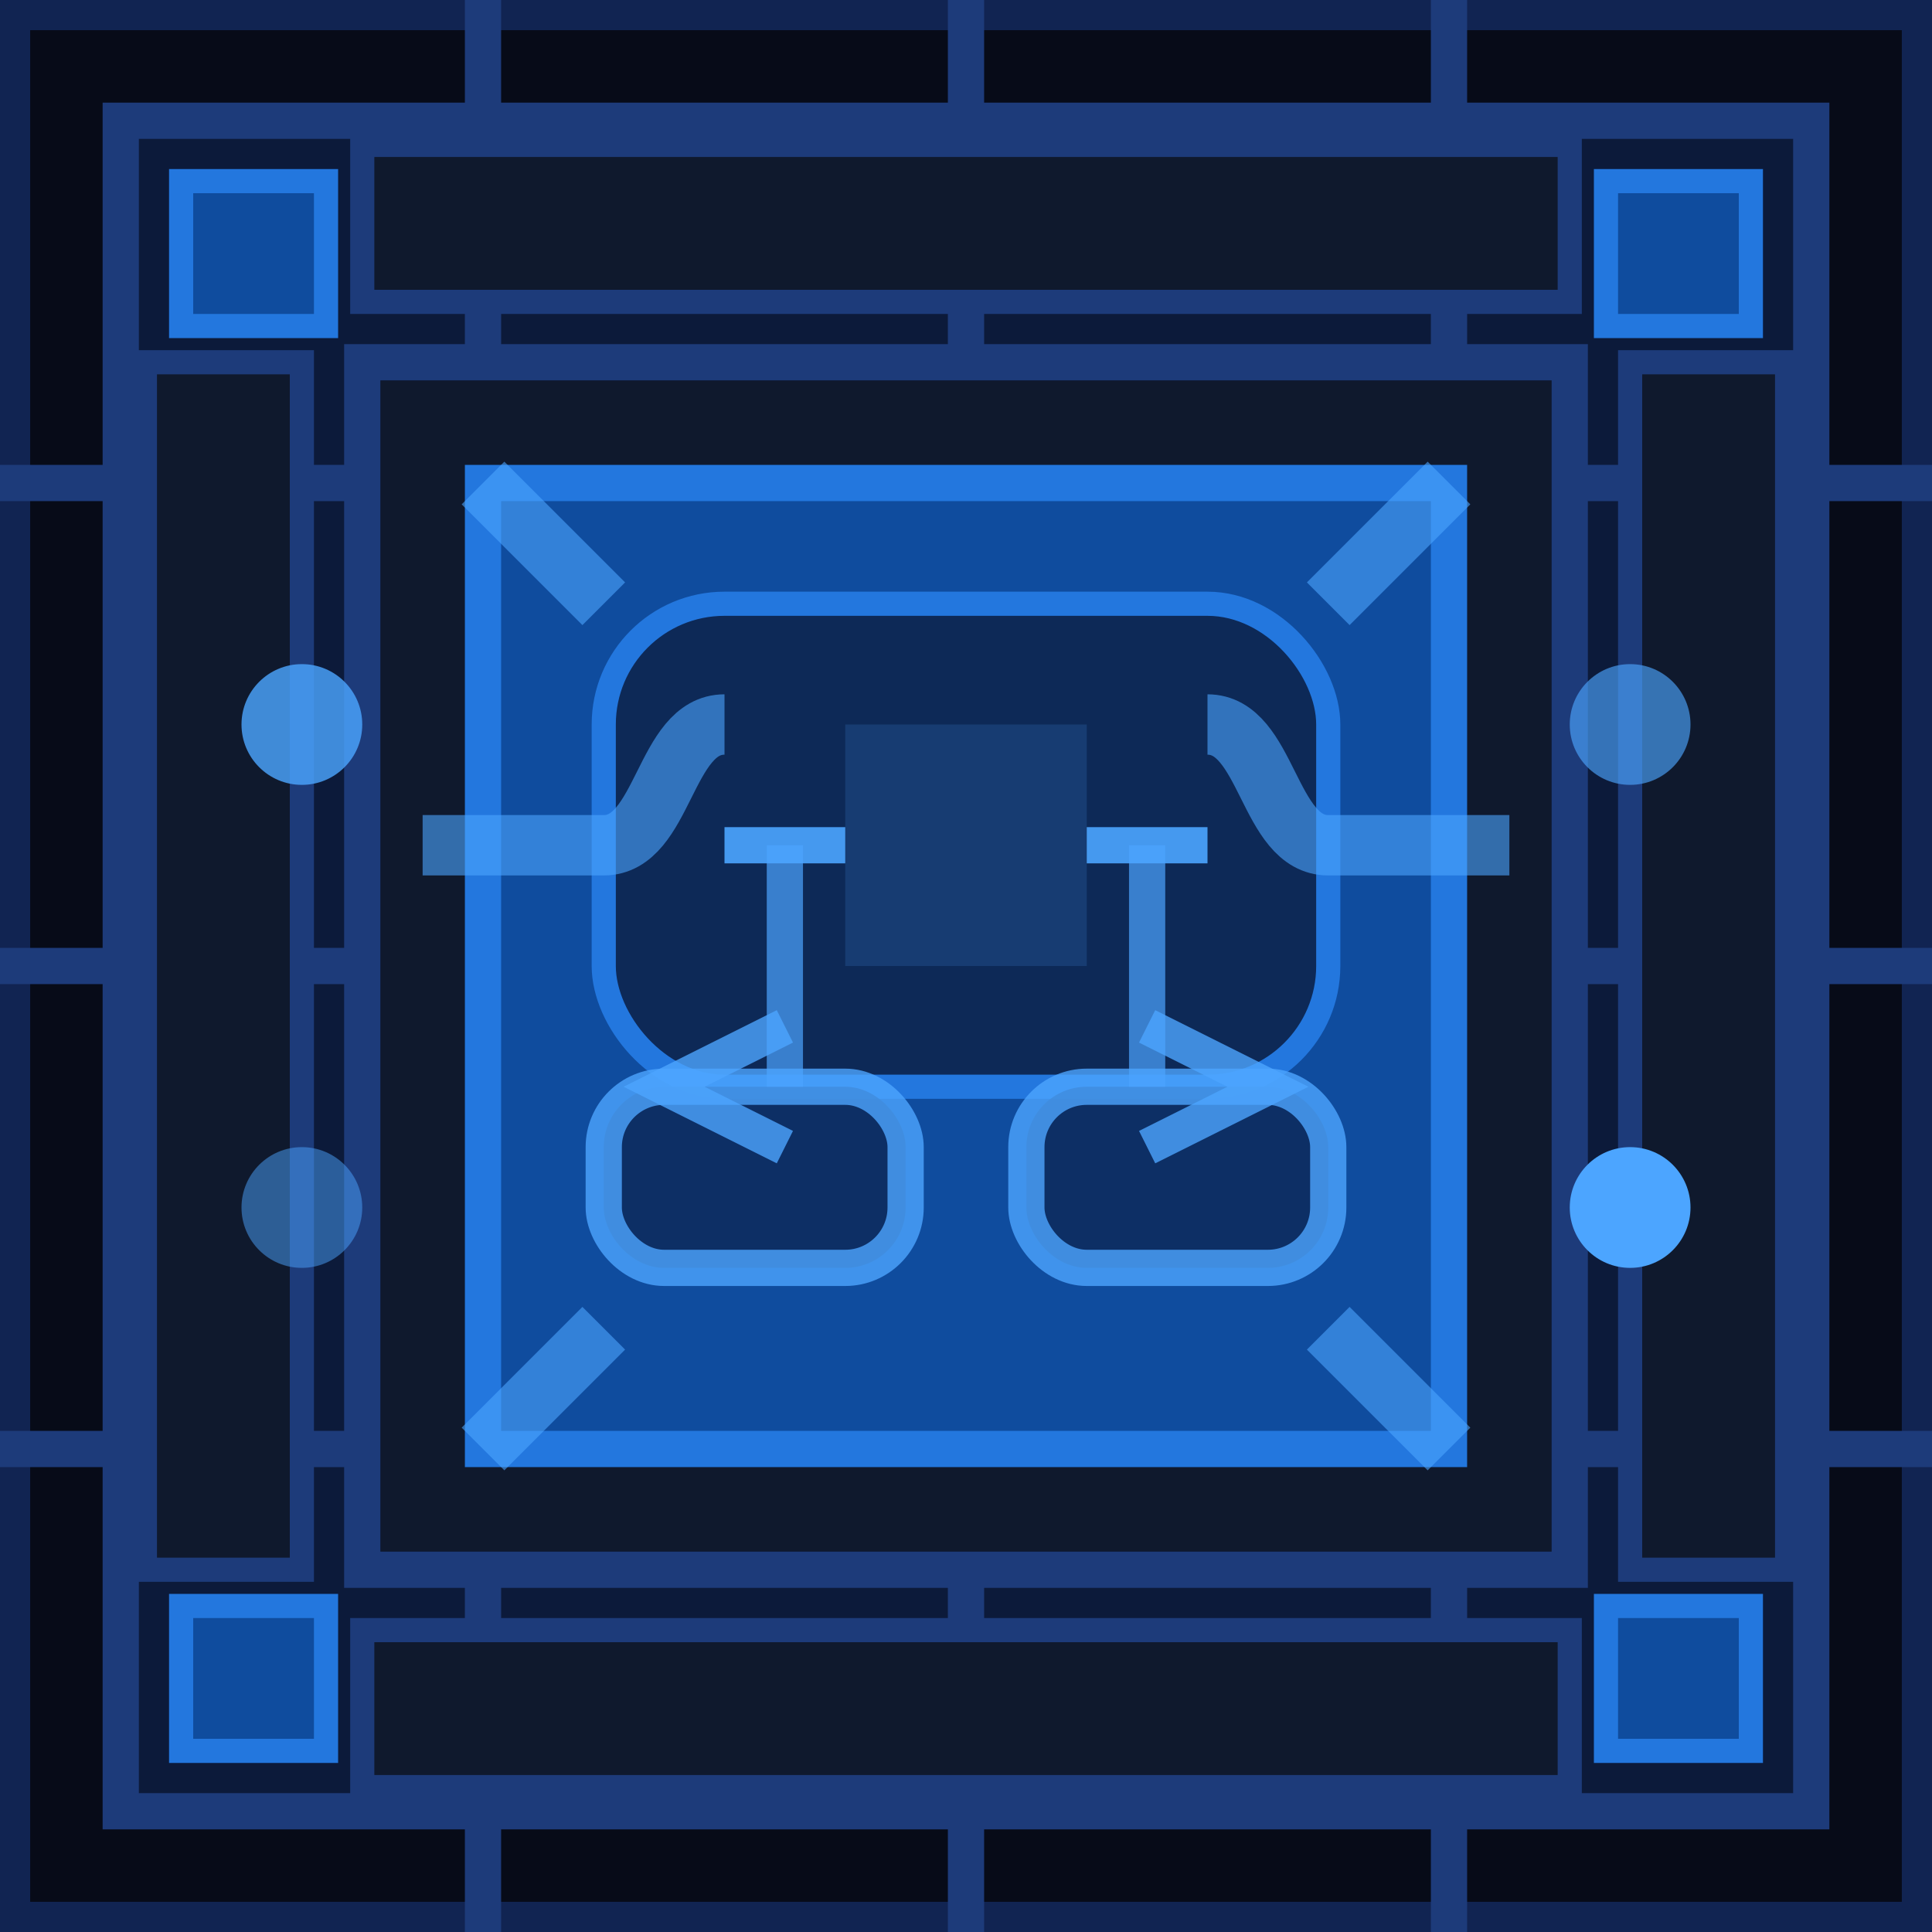<?xml version="1.0" encoding="UTF-8" standalone="no"?>
<svg width="16" height="16" viewBox="0 0 16 16" xmlns="http://www.w3.org/2000/svg">
  <!-- Extractor Block - With Futuristic Blue Theme -->
  
  <!-- Background Glow Effect -->
  <filter id="glow">
    <feGaussianBlur stdDeviation="0.5" result="blur"/>
    <feComposite in="SourceGraphic" in2="blur" operator="over"/>
  </filter>
  
  <!-- Base Block -->
  <rect x="0" y="0" width="16" height="16" fill="#070b18" stroke="#112452" stroke-width="0.5"/>
  
  <!-- Inner Panel -->
  <rect x="1" y="1" width="14" height="14" fill="#0c1a3a" stroke="#1d3b7a" stroke-width="0.3"/>
  
  <!-- Tech Grid Pattern -->
  <path d="M0,4 L16,4 M0,8 L16,8 M0,12 L16,12 M4,0 L4,16 M8,0 L8,16 M12,0 L12,16" stroke="#1d3b7a" stroke-width="0.3"/>
  
  <!-- Central extractor area -->
  <rect x="3" y="3" width="10" height="10" fill="#0f192d" stroke="#1d3b7a" stroke-width="0.3"/>
  <rect x="4" y="4" width="8" height="8" fill="#0f4c9e" stroke="#2377de" stroke-width="0.3"/>
  
  <!-- Extractor mechanisms - pipes and tanks -->
  <rect x="5" y="5" width="6" height="4" rx="1" fill="#0d2957" stroke="#2377de" stroke-width="0.2"/>
  
  <!-- Extraction tank with fluid -->
  <rect x="7" y="6" width="2" height="2" fill="#4ca5ff" opacity="0.4" filter="url(#glow)"/>
  
  <!-- Extraction tubes -->
  <path d="M6,6 C5.5,6 5.5,7 5,7 L3.5,7" stroke="#4ca5ff" stroke-width="0.5" opacity="0.6" fill="none"/>
  <path d="M10,6 C10.5,6 10.5,7 11,7 L12.5,7" stroke="#4ca5ff" stroke-width="0.5" opacity="0.6" fill="none"/>
  
  <!-- Collection tanks -->
  <rect x="5" y="9" width="2.5" height="1.5" rx="0.5" fill="#0d2957" stroke="#4ca5ff" stroke-width="0.3" opacity="0.8"/>
  <rect x="8.5" y="9" width="2.5" height="1.5" rx="0.5" fill="#0d2957" stroke="#4ca5ff" stroke-width="0.3" opacity="0.8"/>
  
  <!-- Tech panels along the sides -->
  <rect x="1.2" y="3" width="1.3" height="10" fill="#0f192d" stroke="#1d3b7a" stroke-width="0.2"/>
  <rect x="13.5" y="3" width="1.3" height="10" fill="#0f192d" stroke="#1d3b7a" stroke-width="0.2"/>
  <rect x="3" y="1.2" width="10" height="1.3" fill="#0f192d" stroke="#1d3b7a" stroke-width="0.2"/>
  <rect x="3" y="13.5" width="10" height="1.3" fill="#0f192d" stroke="#1d3b7a" stroke-width="0.2"/>
  
  <!-- Tech details - corner accents -->
  <rect x="1.5" y="1.5" width="1.2" height="1.2" fill="#0f4c9e" stroke="#2377de" stroke-width="0.2"/>
  <rect x="13.3" y="1.5" width="1.2" height="1.2" fill="#0f4c9e" stroke="#2377de" stroke-width="0.2"/>
  <rect x="1.5" y="13.3" width="1.2" height="1.2" fill="#0f4c9e" stroke="#2377de" stroke-width="0.2"/>
  <rect x="13.3" y="13.3" width="1.2" height="1.2" fill="#0f4c9e" stroke="#2377de" stroke-width="0.2"/>
  
  <!-- Small indicator lights -->
  <circle cx="2.5" cy="6" r="0.5" fill="#4ca5ff" opacity="0.9" filter="url(#glow)"/>
  <circle cx="2.5" cy="10" r="0.5" fill="#4ca5ff" opacity="0.7" filter="url(#glow)"/>
  <circle cx="13.5" cy="6" r="0.5" fill="#4ca5ff" opacity="0.8" filter="url(#glow)"/>
  <circle cx="13.5" cy="10" r="0.5" fill="#4ca5ff" opacity="1" filter="url(#glow)"/>
  
  <!-- Circuit-like pattern -->
  <path d="M4,4 L5,5 M12,4 L11,5 M4,12 L5,11 M12,12 L11,11" stroke="#4ca5ff" stroke-width="0.5" opacity="0.6"/>
  
  <!-- Extraction flow indicators -->
  <path d="M6,7 L7,7 M9,7 L10,7" stroke="#4ca5ff" stroke-width="0.3" opacity="0.9"/>
  <path d="M6.5,7 L6.5,9 M9.5,7 L9.5,9" stroke="#4ca5ff" stroke-width="0.3" opacity="0.7"/>
  
  <!-- Flow direction indicators -->
  <path d="M6.5,8.5 L5.5,9 L6.5,9.5" stroke="#4ca5ff" stroke-width="0.3" opacity="0.8" fill="none"/>
  <path d="M9.5,8.5 L10.5,9 L9.5,9.5" stroke="#4ca5ff" stroke-width="0.3" opacity="0.8" fill="none"/>
</svg>
